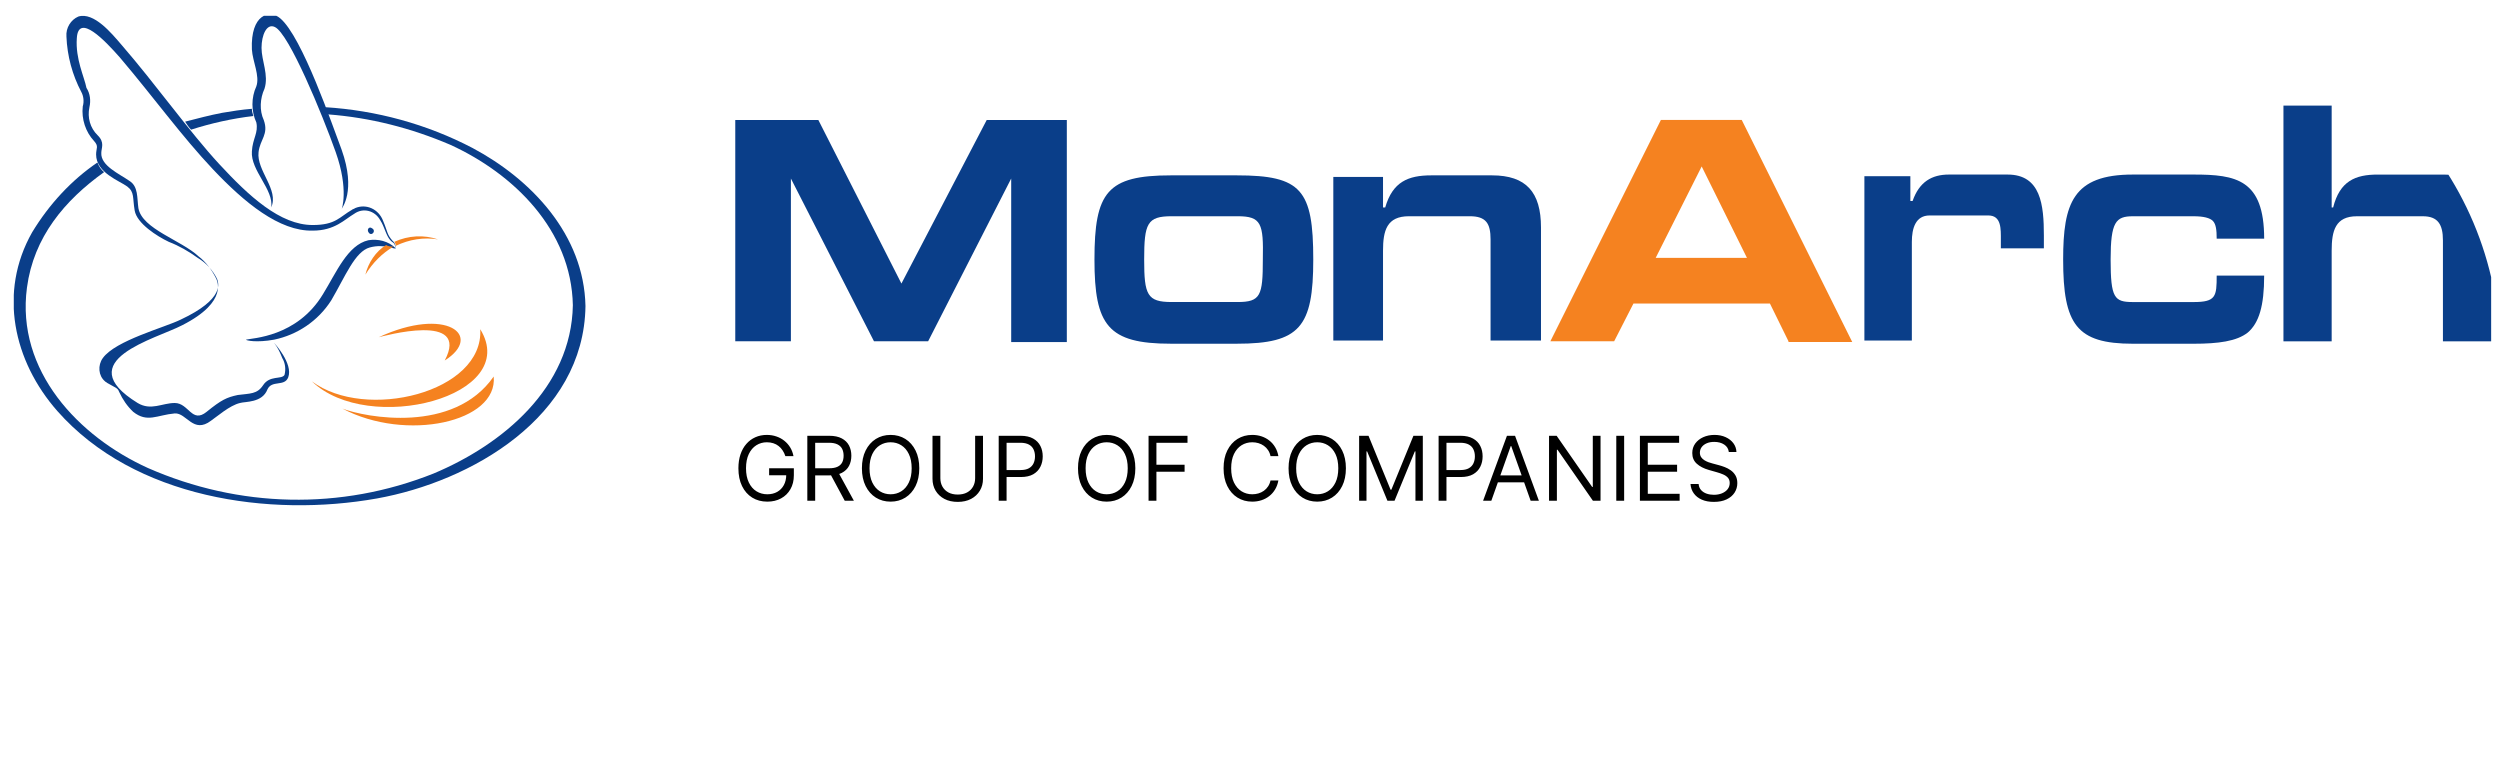 <svg width="111" height="34" viewBox="0 0 111 34" fill="none" xmlns="http://www.w3.org/2000/svg">
<g clip-path="url(#clip0_32_1892)">
<path d="M11.184 6.718C11.118 7.572 12.171 8.426 12.04 9.21C12.402 8.426 11.381 7.572 11.48 6.753C11.546 6.184 11.941 5.97 11.71 5.329C11.513 4.902 11.546 4.368 11.743 3.941C11.941 3.336 11.612 2.695 11.612 2.126C11.612 1.556 11.842 1.022 12.204 1.2C12.83 1.485 14.312 5.08 14.905 6.753C15.498 8.426 15.168 9.316 15.168 9.281C15.168 9.245 15.827 8.498 15.168 6.647C14.773 5.614 13.423 1.627 12.435 0.808C11.974 0.417 11.118 0.63 11.184 2.197C11.216 2.731 11.546 3.371 11.381 3.834C11.151 4.333 11.151 4.938 11.381 5.436C11.48 5.899 11.216 6.148 11.184 6.718Z" fill="#0A3E89"/>
<path d="M16.517 10.136C16.387 10.03 16.256 10.207 16.387 10.348C16.517 10.489 16.714 10.242 16.517 10.136Z" fill="#0A3E89"/>
<path d="M17.572 11.023C17.572 10.916 17.539 10.774 17.44 10.703C17.177 10.418 17.21 10.275 17.012 9.813C16.815 9.279 16.255 9.03 15.761 9.243C15.728 9.279 15.662 9.279 15.629 9.314C15.069 9.635 14.905 9.991 13.884 9.991C12.435 9.991 11.052 8.709 9.734 7.285C8.417 5.861 6.902 3.725 5.387 1.981C4.959 1.483 4.169 0.521 3.477 0.735C3.148 0.877 2.917 1.233 2.95 1.625C2.983 2.479 3.214 3.334 3.609 4.081C3.708 4.259 3.741 4.509 3.675 4.722C3.609 5.292 3.806 5.861 4.169 6.253C4.399 6.502 4.267 6.573 4.267 6.858C4.267 7.677 5.321 8.033 5.651 8.282C5.98 8.531 5.881 8.78 5.98 9.35C6.079 9.919 6.968 10.489 7.495 10.738C7.956 10.916 8.384 11.165 8.779 11.45C9.141 11.664 9.438 11.984 9.635 12.376C9.701 12.554 9.998 13.266 8.022 14.191C7.297 14.547 5.124 15.117 4.564 15.9C4.333 16.22 4.366 16.683 4.663 16.932C4.696 16.968 4.729 16.968 4.761 17.003C5.124 17.217 5.222 17.217 5.288 17.395C5.453 17.751 5.651 18.036 5.914 18.285C6.54 18.784 6.968 18.427 7.758 18.356C8.285 18.321 8.582 19.282 9.372 18.677C9.635 18.499 10.195 18 10.656 17.893C10.887 17.822 11.644 17.893 11.875 17.288C12.072 16.861 12.632 17.181 12.797 16.754C13.027 16.149 12.171 15.224 12.171 15.224C12.336 15.437 12.435 15.651 12.534 15.9C12.665 16.114 12.698 16.398 12.632 16.648C12.501 16.861 11.974 16.648 11.677 17.11C11.414 17.502 11.117 17.466 10.557 17.538C10.064 17.644 9.833 17.751 9.174 18.285C8.516 18.819 8.384 17.893 7.758 17.893C7.198 17.893 6.704 18.25 6.112 17.893C3.049 16.007 6.935 15.046 8.088 14.441C10.195 13.373 9.602 12.411 9.602 12.376C9.405 11.984 9.141 11.628 8.812 11.379C8.055 10.667 6.309 10.169 6.145 9.243C6.079 8.78 6.145 8.282 5.749 8.033C5.288 7.712 4.465 7.356 4.498 6.787C4.498 6.573 4.663 6.324 4.333 6.004C4.004 5.683 3.872 5.22 3.971 4.758C4.037 4.473 4.004 4.153 3.839 3.903C3.741 3.405 3.345 2.622 3.411 1.696C3.477 0.557 4.663 1.803 5.321 2.551C6.803 4.295 8.088 6.075 9.471 7.534C10.854 8.994 12.402 10.275 13.884 10.24C14.872 10.24 15.3 9.741 15.728 9.492C16.123 9.207 16.65 9.35 16.881 9.777C16.913 9.813 16.913 9.848 16.946 9.884C17.111 10.204 17.177 10.56 17.407 10.738C17.539 10.809 17.539 10.916 17.572 11.023C17.243 10.703 16.782 10.596 16.354 10.667C15.431 10.881 14.938 12.091 14.345 13.052C13.192 14.974 11.183 15.01 10.92 15.081C10.92 15.117 11.381 15.224 12.171 15.081C13.192 14.868 14.114 14.262 14.707 13.337C15.333 12.269 15.761 11.165 16.419 10.987C17.078 10.809 17.539 11.094 17.572 11.023Z" fill="#0A3E89"/>
<path d="M8.483 5.757C9.372 5.472 10.327 5.258 11.249 5.152C11.216 5.045 11.183 4.938 11.183 4.831C10.722 4.867 10.294 4.938 9.866 5.009C9.306 5.116 8.779 5.258 8.219 5.401C8.285 5.508 8.384 5.65 8.483 5.757Z" fill="#0A3E89"/>
<path d="M20.989 6.575C18.948 5.507 16.708 4.901 14.436 4.759L14.535 5.079H14.568C16.445 5.222 18.256 5.685 20.002 6.432C22.801 7.714 25.369 10.206 25.435 13.552C25.369 17.218 22.307 19.746 19.244 21.027C15.127 22.665 10.616 22.558 6.565 20.778C3.502 19.39 0.703 16.471 1.197 12.769C1.494 10.526 2.877 8.888 4.622 7.643C4.49 7.536 4.392 7.393 4.326 7.215C3.173 7.998 2.185 9.066 1.428 10.312C-0.087 12.982 0.604 16.044 2.547 18.251C5.972 22.131 11.966 22.985 16.741 22.131C20.891 21.384 25.929 18.536 25.995 13.587C25.929 10.419 23.591 7.963 20.989 6.575Z" fill="#0A3E89"/>
<path d="M44.897 15.153V7.927L41.209 15.153H38.805L35.116 7.927V15.153H32.646V5.328H36.335L40.023 12.59L43.81 5.328H47.367V15.189H44.897V15.153Z" fill="#0A3E89"/>
<path d="M54.917 15.261H51.986C49.187 15.261 48.594 14.443 48.594 11.524C48.594 8.533 49.154 7.786 51.986 7.786H54.917C57.783 7.786 58.309 8.426 58.309 11.524C58.309 14.514 57.717 15.261 54.917 15.261ZM54.95 9.601H52.02C50.933 9.601 50.801 9.922 50.801 11.524C50.801 13.09 50.933 13.41 52.02 13.41H54.95C55.971 13.41 56.07 13.125 56.07 11.524C56.103 9.922 56.004 9.601 54.95 9.601Z" fill="#0A3E89"/>
<path d="M66.181 15.119V10.633C66.181 9.922 65.983 9.601 65.258 9.601H62.558C61.57 9.601 61.406 10.242 61.406 11.132V15.119H59.199V7.857H61.406V9.21H61.504C61.834 8.07 62.525 7.786 63.546 7.786H66.246C67.761 7.786 68.42 8.533 68.42 10.1V15.119H66.181Z" fill="#0A3E89"/>
<path d="M88.838 11.025V10.67C88.838 10.171 88.871 9.566 88.278 9.566H85.677C85.051 9.566 84.886 10.136 84.886 10.741V15.119H82.779V7.822H84.82V8.925H84.919C85.216 8.071 85.775 7.75 86.533 7.75H89.135C90.617 7.75 90.748 9.103 90.748 10.456V11.025H88.838Z" fill="#0A3E89"/>
<path d="M99.804 14.763C99.31 15.155 98.487 15.262 97.4 15.262H94.7C92.197 15.262 91.604 14.407 91.604 11.524C91.604 9.032 92.032 7.75 94.7 7.75H97.4C99.277 7.75 100.529 7.964 100.529 10.598H98.421C98.421 10.207 98.388 9.958 98.257 9.815C98.125 9.673 97.828 9.602 97.4 9.602H94.7C93.942 9.602 93.712 9.851 93.712 11.524C93.712 13.233 93.876 13.411 94.7 13.411H97.4C98.388 13.411 98.421 13.161 98.421 12.236H100.529C100.529 13.589 100.298 14.336 99.804 14.763Z" fill="#0A3E89"/>
<path d="M108.466 15.155V10.67C108.466 9.958 108.235 9.602 107.577 9.602H104.646C103.691 9.602 103.526 10.243 103.526 11.133V15.155H101.385V4.689H103.526V9.21H103.592C103.888 8.035 104.58 7.751 105.568 7.751H108.499C109.948 7.751 110.607 8.534 110.607 10.1V15.155H108.466Z" fill="#0A3E89"/>
<path d="M13.847 16.931C16.35 19.352 23.167 17.608 21.323 14.617C21.488 17.43 16.218 18.711 13.847 16.931Z" fill="#F58220"/>
<path d="M16.815 14.973C16.98 14.938 20.899 13.834 19.746 16.006C21.492 14.902 19.812 13.585 16.815 14.973Z" fill="#F58220"/>
<path d="M15.201 18.141C18.034 19.636 22.117 18.746 21.92 16.717C20.141 19.28 16.222 18.533 15.201 18.141Z" fill="#F58220"/>
<path d="M17.507 10.737C17.54 10.773 17.573 10.844 17.573 10.915C18.166 10.63 18.824 10.523 19.45 10.63C18.824 10.417 18.133 10.452 17.507 10.737Z" fill="#F58220"/>
<path d="M17.144 10.878C16.683 11.162 16.354 11.661 16.222 12.194C16.551 11.661 16.979 11.234 17.473 10.949C17.374 10.949 17.242 10.949 17.144 10.878Z" fill="#F58220"/>
<path d="M79.408 15.151L78.585 13.477H72.525L71.669 15.151H68.837L73.744 5.325H77.333L82.24 15.186H79.408V15.151ZM75.555 7.39L73.513 11.448H77.564L75.555 7.39Z" fill="#F58220"/>
<path d="M34.87 20.251C34.839 20.156 34.798 20.071 34.747 19.996C34.697 19.92 34.638 19.855 34.568 19.802C34.5 19.748 34.422 19.707 34.334 19.679C34.247 19.651 34.151 19.637 34.047 19.637C33.876 19.637 33.721 19.681 33.581 19.769C33.441 19.857 33.33 19.987 33.247 20.159C33.165 20.331 33.123 20.542 33.123 20.791C33.123 21.041 33.165 21.252 33.249 21.424C33.332 21.596 33.445 21.726 33.588 21.814C33.731 21.902 33.891 21.946 34.07 21.946C34.235 21.946 34.38 21.911 34.506 21.841C34.633 21.769 34.732 21.669 34.802 21.539C34.873 21.409 34.909 21.255 34.909 21.079L35.016 21.101H34.149V20.791H35.247V21.101C35.247 21.339 35.196 21.545 35.095 21.721C34.995 21.897 34.856 22.033 34.678 22.129C34.502 22.225 34.299 22.273 34.07 22.273C33.814 22.273 33.59 22.213 33.397 22.093C33.204 21.973 33.054 21.802 32.946 21.58C32.839 21.359 32.785 21.096 32.785 20.791C32.785 20.563 32.816 20.358 32.877 20.176C32.939 19.993 33.026 19.837 33.139 19.709C33.252 19.58 33.385 19.481 33.539 19.413C33.693 19.344 33.862 19.31 34.047 19.31C34.199 19.31 34.341 19.333 34.472 19.379C34.605 19.424 34.723 19.488 34.826 19.572C34.93 19.654 35.017 19.754 35.087 19.869C35.156 19.984 35.204 20.111 35.23 20.251H34.87ZM35.845 22.234V19.349H36.82C37.045 19.349 37.23 19.388 37.375 19.465C37.519 19.541 37.626 19.646 37.696 19.779C37.765 19.912 37.8 20.064 37.8 20.234C37.8 20.404 37.765 20.554 37.696 20.686C37.626 20.817 37.52 20.921 37.376 20.996C37.233 21.07 37.049 21.107 36.825 21.107H36.037V20.791H36.814C36.968 20.791 37.092 20.769 37.186 20.724C37.281 20.679 37.349 20.615 37.392 20.532C37.435 20.449 37.456 20.349 37.456 20.234C37.456 20.118 37.435 20.017 37.392 19.931C37.348 19.845 37.279 19.778 37.185 19.731C37.09 19.683 36.964 19.659 36.809 19.659H36.194V22.234H35.845ZM37.203 20.938L37.913 22.234H37.507L36.809 20.938H37.203ZM40.816 20.791C40.816 21.096 40.761 21.359 40.651 21.58C40.541 21.802 40.39 21.973 40.199 22.093C40.007 22.213 39.788 22.273 39.542 22.273C39.297 22.273 39.078 22.213 38.886 22.093C38.695 21.973 38.544 21.802 38.434 21.58C38.324 21.359 38.269 21.096 38.269 20.791C38.269 20.487 38.324 20.224 38.434 20.003C38.544 19.781 38.695 19.61 38.886 19.49C39.078 19.37 39.297 19.31 39.542 19.31C39.788 19.31 40.007 19.37 40.199 19.49C40.39 19.61 40.541 19.781 40.651 20.003C40.761 20.224 40.816 20.487 40.816 20.791ZM40.478 20.791C40.478 20.542 40.436 20.331 40.352 20.159C40.27 19.987 40.157 19.857 40.016 19.769C39.875 19.681 39.717 19.637 39.542 19.637C39.368 19.637 39.21 19.681 39.068 19.769C38.927 19.857 38.815 19.987 38.731 20.159C38.649 20.331 38.607 20.542 38.607 20.791C38.607 21.041 38.649 21.252 38.731 21.424C38.815 21.596 38.927 21.726 39.068 21.814C39.21 21.902 39.368 21.946 39.542 21.946C39.717 21.946 39.875 21.902 40.016 21.814C40.157 21.726 40.27 21.596 40.352 21.424C40.436 21.252 40.478 21.041 40.478 20.791ZM43.296 19.349H43.645V21.259C43.645 21.456 43.599 21.632 43.505 21.787C43.413 21.941 43.283 22.063 43.115 22.152C42.947 22.24 42.75 22.284 42.524 22.284C42.298 22.284 42.1 22.24 41.932 22.152C41.764 22.063 41.634 21.941 41.541 21.787C41.449 21.632 41.403 21.456 41.403 21.259V19.349H41.752V21.231C41.752 21.372 41.783 21.497 41.845 21.607C41.907 21.716 41.995 21.802 42.11 21.865C42.225 21.927 42.363 21.958 42.524 21.958C42.684 21.958 42.822 21.927 42.938 21.865C43.053 21.802 43.142 21.716 43.203 21.607C43.265 21.497 43.296 21.372 43.296 21.231V19.349ZM44.342 22.234V19.349H45.317C45.543 19.349 45.728 19.39 45.872 19.472C46.017 19.553 46.123 19.662 46.193 19.8C46.263 19.938 46.297 20.092 46.297 20.262C46.297 20.432 46.263 20.586 46.193 20.725C46.124 20.864 46.018 20.975 45.875 21.058C45.731 21.139 45.547 21.18 45.323 21.18H44.624V20.87H45.311C45.466 20.87 45.591 20.844 45.685 20.79C45.779 20.737 45.846 20.664 45.889 20.573C45.932 20.481 45.954 20.378 45.954 20.262C45.954 20.146 45.932 20.043 45.889 19.952C45.846 19.861 45.778 19.79 45.683 19.738C45.588 19.686 45.462 19.659 45.306 19.659H44.692V22.234H44.342ZM50.409 20.791C50.409 21.096 50.354 21.359 50.244 21.58C50.134 21.802 49.983 21.973 49.792 22.093C49.6 22.213 49.382 22.273 49.136 22.273C48.89 22.273 48.671 22.213 48.479 22.093C48.288 21.973 48.137 21.802 48.027 21.58C47.917 21.359 47.863 21.096 47.863 20.791C47.863 20.487 47.917 20.224 48.027 20.003C48.137 19.781 48.288 19.61 48.479 19.49C48.671 19.37 48.89 19.31 49.136 19.31C49.382 19.31 49.6 19.37 49.792 19.49C49.983 19.61 50.134 19.781 50.244 20.003C50.354 20.224 50.409 20.487 50.409 20.791ZM50.071 20.791C50.071 20.542 50.029 20.331 49.946 20.159C49.863 19.987 49.751 19.857 49.609 19.769C49.468 19.681 49.31 19.637 49.136 19.637C48.961 19.637 48.803 19.681 48.661 19.769C48.52 19.857 48.408 19.987 48.325 20.159C48.242 20.331 48.201 20.542 48.201 20.791C48.201 21.041 48.242 21.252 48.325 21.424C48.408 21.596 48.52 21.726 48.661 21.814C48.803 21.902 48.961 21.946 49.136 21.946C49.31 21.946 49.468 21.902 49.609 21.814C49.751 21.726 49.863 21.596 49.946 21.424C50.029 21.252 50.071 21.041 50.071 20.791ZM50.996 22.234V19.349H52.725V19.659H51.345V20.634H52.596V20.944H51.345V22.234H50.996ZM56.76 20.251H56.411C56.39 20.15 56.354 20.062 56.302 19.986C56.252 19.91 56.19 19.846 56.117 19.794C56.044 19.742 55.964 19.702 55.876 19.676C55.787 19.65 55.695 19.637 55.6 19.637C55.425 19.637 55.267 19.681 55.125 19.769C54.984 19.857 54.872 19.987 54.788 20.159C54.706 20.331 54.664 20.542 54.664 20.791C54.664 21.041 54.706 21.252 54.788 21.424C54.872 21.596 54.984 21.726 55.125 21.814C55.267 21.902 55.425 21.946 55.6 21.946C55.695 21.946 55.787 21.933 55.876 21.907C55.964 21.881 56.044 21.842 56.117 21.79C56.19 21.737 56.252 21.673 56.302 21.597C56.354 21.52 56.39 21.432 56.411 21.332H56.76C56.734 21.48 56.686 21.612 56.616 21.728C56.547 21.845 56.461 21.944 56.357 22.025C56.254 22.106 56.138 22.168 56.009 22.21C55.882 22.252 55.745 22.273 55.6 22.273C55.354 22.273 55.135 22.213 54.943 22.093C54.752 21.973 54.601 21.802 54.491 21.58C54.381 21.359 54.327 21.096 54.327 20.791C54.327 20.487 54.381 20.224 54.491 20.003C54.601 19.781 54.752 19.61 54.943 19.49C55.135 19.37 55.354 19.31 55.6 19.31C55.745 19.31 55.882 19.331 56.009 19.373C56.138 19.416 56.254 19.477 56.357 19.559C56.461 19.64 56.547 19.738 56.616 19.855C56.686 19.971 56.734 20.102 56.76 20.251ZM59.758 20.791C59.758 21.096 59.703 21.359 59.593 21.58C59.483 21.802 59.333 21.973 59.141 22.093C58.95 22.213 58.731 22.273 58.485 22.273C58.239 22.273 58.02 22.213 57.829 22.093C57.637 21.973 57.486 21.802 57.377 21.58C57.267 21.359 57.212 21.096 57.212 20.791C57.212 20.487 57.267 20.224 57.377 20.003C57.486 19.781 57.637 19.61 57.829 19.49C58.02 19.37 58.239 19.31 58.485 19.31C58.731 19.31 58.95 19.37 59.141 19.49C59.333 19.61 59.483 19.781 59.593 20.003C59.703 20.224 59.758 20.487 59.758 20.791ZM59.42 20.791C59.42 20.542 59.378 20.331 59.295 20.159C59.212 19.987 59.1 19.857 58.958 19.769C58.817 19.681 58.66 19.637 58.485 19.637C58.31 19.637 58.152 19.681 58.01 19.769C57.87 19.857 57.757 19.987 57.674 20.159C57.591 20.331 57.55 20.542 57.55 20.791C57.55 21.041 57.591 21.252 57.674 21.424C57.757 21.596 57.87 21.726 58.01 21.814C58.152 21.902 58.31 21.946 58.485 21.946C58.66 21.946 58.817 21.902 58.958 21.814C59.1 21.726 59.212 21.596 59.295 21.424C59.378 21.252 59.42 21.041 59.42 20.791ZM60.345 19.349H60.762L61.742 21.744H61.776L62.756 19.349H63.173V22.234H62.846V20.042H62.818L61.917 22.234H61.602L60.7 20.042H60.672V22.234H60.345V19.349ZM63.874 22.234V19.349H64.848C65.074 19.349 65.259 19.39 65.403 19.472C65.548 19.553 65.655 19.662 65.724 19.8C65.794 19.938 65.828 20.092 65.828 20.262C65.828 20.432 65.794 20.586 65.724 20.725C65.656 20.864 65.549 20.975 65.406 21.058C65.262 21.139 65.078 21.18 64.854 21.18H64.155V20.87H64.843C64.997 20.87 65.122 20.844 65.216 20.79C65.31 20.737 65.378 20.664 65.42 20.573C65.463 20.481 65.485 20.378 65.485 20.262C65.485 20.146 65.463 20.043 65.42 19.952C65.378 19.861 65.309 19.79 65.214 19.738C65.12 19.686 64.994 19.659 64.837 19.659H64.223V22.234H63.874ZM66.215 22.234H65.849L66.908 19.349H67.268L68.327 22.234H67.961L67.099 19.806H67.077L66.215 22.234ZM66.35 21.107H67.826V21.417H66.35V21.107ZM71.064 19.349V22.234H70.726L69.154 19.969H69.126V22.234H68.777V19.349H69.115L70.692 21.62H70.72V19.349H71.064ZM72.112 19.349V22.234H71.763V19.349H72.112ZM72.812 22.234V19.349H74.553V19.659H73.162V20.634H74.463V20.944H73.162V21.924H74.576V22.234H72.812ZM76.76 20.07C76.743 19.928 76.674 19.817 76.554 19.738C76.434 19.659 76.287 19.62 76.112 19.62C75.984 19.62 75.873 19.64 75.777 19.682C75.682 19.723 75.608 19.78 75.554 19.852C75.502 19.924 75.475 20.007 75.475 20.099C75.475 20.176 75.494 20.242 75.53 20.297C75.568 20.352 75.616 20.397 75.674 20.434C75.732 20.47 75.793 20.499 75.857 20.523C75.921 20.545 75.98 20.563 76.033 20.577L76.326 20.656C76.401 20.676 76.485 20.703 76.577 20.738C76.67 20.773 76.758 20.82 76.843 20.88C76.928 20.939 76.999 21.015 77.054 21.108C77.109 21.201 77.137 21.315 77.137 21.451C77.137 21.607 77.096 21.747 77.015 21.873C76.934 21.999 76.816 22.099 76.66 22.173C76.505 22.247 76.317 22.284 76.095 22.284C75.888 22.284 75.71 22.251 75.558 22.184C75.408 22.118 75.29 22.025 75.204 21.905C75.118 21.786 75.07 21.648 75.058 21.49H75.419C75.428 21.599 75.465 21.689 75.529 21.76C75.594 21.831 75.675 21.883 75.774 21.918C75.874 21.952 75.981 21.969 76.095 21.969C76.228 21.969 76.348 21.947 76.454 21.904C76.56 21.86 76.644 21.799 76.706 21.721C76.768 21.642 76.799 21.55 76.799 21.445C76.799 21.349 76.772 21.271 76.719 21.211C76.665 21.151 76.595 21.102 76.508 21.065C76.42 21.027 76.326 20.994 76.225 20.966L75.87 20.865C75.644 20.8 75.466 20.707 75.335 20.587C75.203 20.467 75.137 20.31 75.137 20.116C75.137 19.954 75.181 19.813 75.268 19.693C75.357 19.572 75.475 19.478 75.623 19.411C75.773 19.344 75.939 19.31 76.123 19.31C76.309 19.31 76.474 19.343 76.619 19.41C76.764 19.476 76.878 19.566 76.963 19.68C77.048 19.795 77.093 19.925 77.098 20.07H76.76Z" fill="black"/>
</g>
<defs>
<clipPath id="clip0_32_1892">
<path d="M0.612 0.701H95.962C104.268 0.701 111.002 7.434 111.002 15.741V33.451H0.612V0.701Z" fill="white"/>
</clipPath>
</defs>
</svg>
